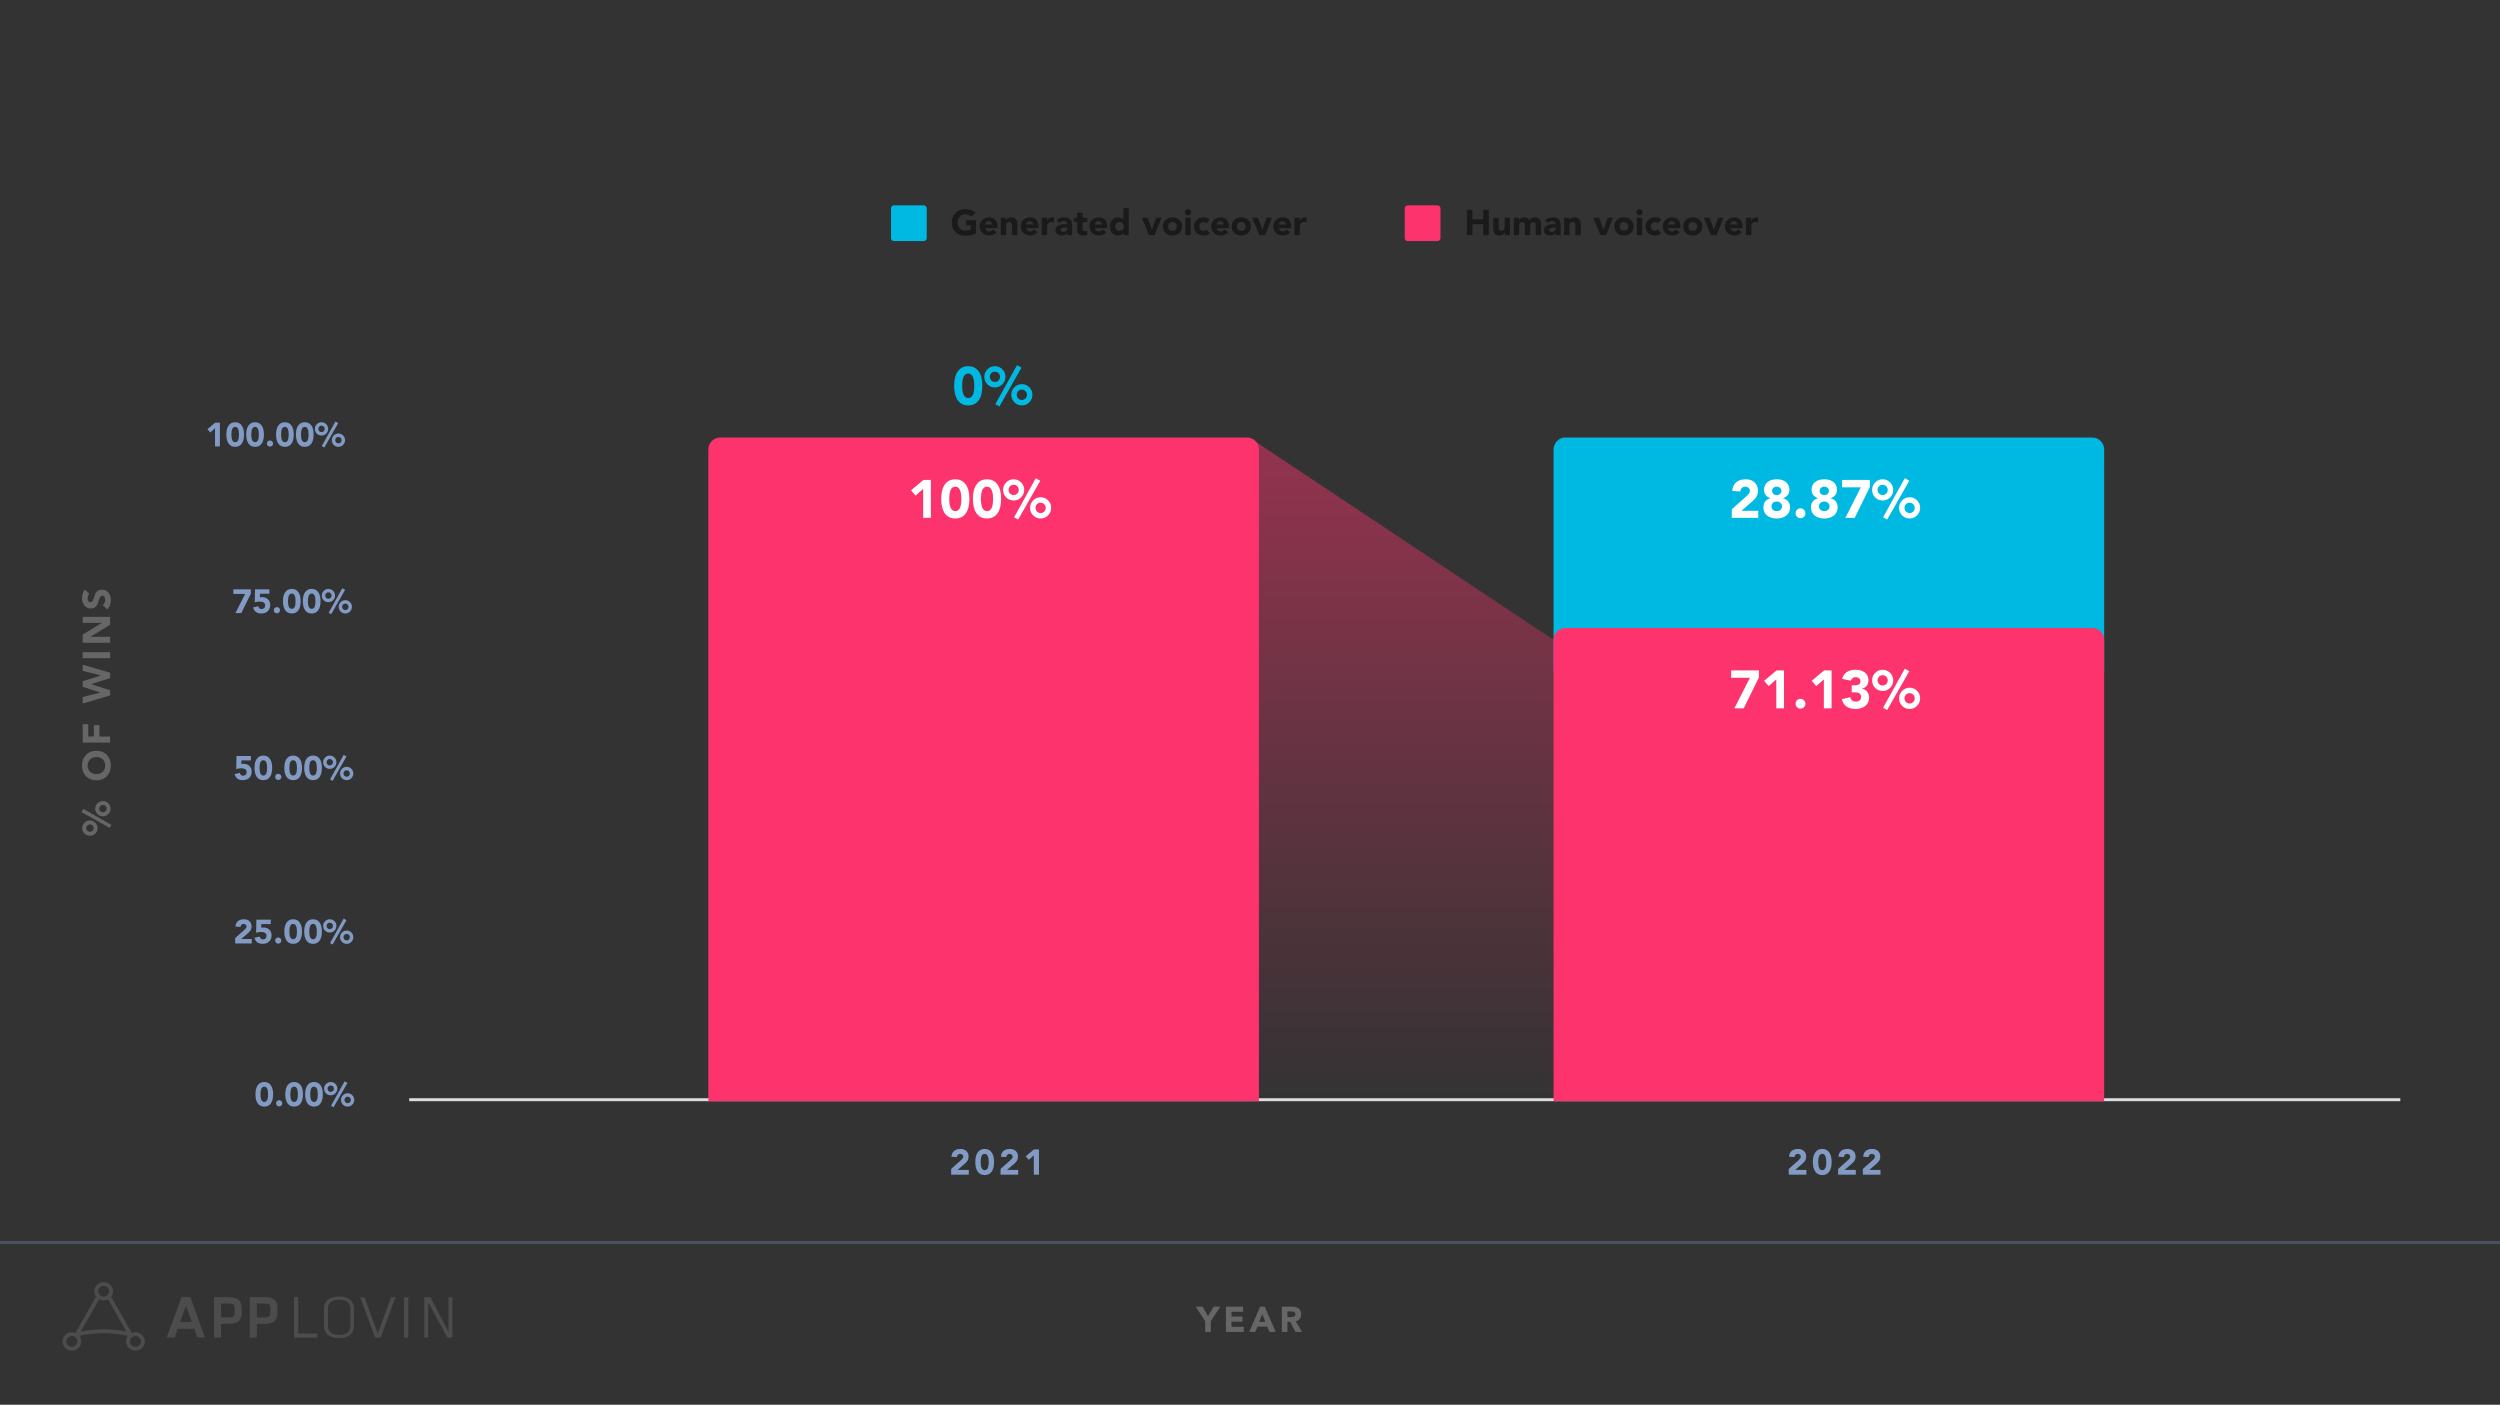 <svg width="840" height="472" viewBox="0 0 840 472" fill="none" xmlns="http://www.w3.org/2000/svg">
<rect x="0" y="0" width="840" height="472" fill="#333333" stroke="none"/>
<g clip-path="url(#clip0_3651_5935)">
<path d="M137.5 369.5H806.5" stroke="#DDDDDD" stroke-miterlimit="10"/>
<path d="M707 225.5H522V151C522 148.791 523.791 147 526 147L703 147C705.209 147 707 148.791 707 151V225.5Z" fill="#00B9E3"/>
<path d="M419 147H242C239.791 147 238 148.791 238 151V370H423V151C423 148.791 421.209 147 419 147Z" fill="#FC336D"/>
<path d="M703 211H526C523.791 211 522 212.791 522 215V370H707V215C707 212.791 705.209 211 703 211Z" fill="#FC336D"/>
<path d="M523.5 216L422 148.5L419 370H524.5L523.5 216Z" fill="url(#paint0_linear_3651_5935)"/>
<path d="M590.99 225.256V227.632L585.896 238H582.746L587.966 227.74H581.666V225.256H590.99ZM599.428 225.256V238H596.836V228.28L594.28 230.53L592.75 228.766L596.908 225.256H599.428ZM604.969 234.796C605.437 234.796 605.827 234.964 606.139 235.3C606.463 235.624 606.625 236.008 606.625 236.452C606.625 236.92 606.463 237.316 606.139 237.64C605.827 237.952 605.437 238.108 604.969 238.108C604.525 238.108 604.135 237.952 603.799 237.64C603.475 237.316 603.313 236.92 603.313 236.452C603.313 235.984 603.469 235.594 603.781 235.282C604.105 234.958 604.501 234.796 604.969 234.796ZM615.407 225.256V238H612.815V228.28L610.259 230.53L608.729 228.766L612.887 225.256H615.407ZM623.503 225.04C624.799 225.04 625.837 225.358 626.617 225.994C627.409 226.618 627.805 227.482 627.805 228.586C627.805 229.318 627.613 229.93 627.229 230.422C626.845 230.914 626.311 231.232 625.627 231.376V231.43C626.359 231.526 626.941 231.856 627.373 232.42C627.805 232.972 628.021 233.632 628.021 234.4C628.021 235.564 627.601 236.494 626.761 237.19C625.933 237.874 624.823 238.216 623.431 238.216C622.195 238.216 621.181 237.934 620.389 237.37C619.609 236.794 619.099 235.978 618.859 234.922L621.703 234.256C621.907 235.24 622.537 235.732 623.593 235.732C624.145 235.732 624.571 235.588 624.871 235.3C625.171 235.012 625.321 234.61 625.321 234.094C625.321 233.602 625.153 233.236 624.817 232.996C624.481 232.744 623.833 232.618 622.873 232.618H622.171V230.278H622.999C623.707 230.278 624.235 230.17 624.583 229.954C624.931 229.726 625.105 229.36 625.105 228.856C625.105 228.448 624.949 228.124 624.637 227.884C624.325 227.644 623.953 227.524 623.521 227.524C623.137 227.524 622.801 227.626 622.513 227.83C622.225 228.034 622.033 228.328 621.937 228.712L618.967 228.1C619.507 226.06 621.019 225.04 623.503 225.04ZM640.006 224.68L641.518 225.526L634.084 238.576L632.716 237.802L640.006 224.68ZM636.118 228.604C636.118 229.576 635.77 230.416 635.074 231.124C634.39 231.82 633.556 232.168 632.572 232.168C631.576 232.168 630.736 231.826 630.052 231.142C629.368 230.446 629.026 229.6 629.026 228.604C629.026 227.632 629.368 226.798 630.052 226.102C630.748 225.394 631.588 225.04 632.572 225.04C633.532 225.04 634.36 225.382 635.056 226.066C635.764 226.75 636.118 227.596 636.118 228.604ZM632.572 230.332C633.028 230.332 633.424 230.17 633.76 229.846C634.108 229.522 634.282 229.108 634.282 228.604C634.282 228.1 634.108 227.686 633.76 227.362C633.424 227.038 633.028 226.876 632.572 226.876C632.068 226.876 631.654 227.05 631.33 227.398C631.018 227.746 630.862 228.148 630.862 228.604C630.862 229.048 631.018 229.45 631.33 229.81C631.654 230.158 632.068 230.332 632.572 230.332ZM645.172 234.634C645.172 235.618 644.824 236.464 644.128 237.172C643.444 237.868 642.61 238.216 641.626 238.216C640.63 238.216 639.79 237.868 639.106 237.172C638.422 236.464 638.08 235.618 638.08 234.634C638.08 233.662 638.422 232.828 639.106 232.132C639.802 231.424 640.642 231.07 641.626 231.07C642.622 231.07 643.462 231.424 644.146 232.132C644.83 232.828 645.172 233.662 645.172 234.634ZM641.626 236.38C642.106 236.38 642.508 236.218 642.832 235.894C643.168 235.558 643.336 235.138 643.336 234.634C643.336 234.13 643.162 233.716 642.814 233.392C642.478 233.068 642.082 232.906 641.626 232.906C641.122 232.906 640.708 233.08 640.384 233.428C640.072 233.776 639.916 234.178 639.916 234.634C639.916 235.114 640.078 235.528 640.402 235.876C640.738 236.212 641.146 236.38 641.626 236.38Z" fill="white"/>
<path d="M27.38 272.88L27.991 271.788L37.416 277.157L36.857 278.145L27.38 272.88ZM30.214 275.688C30.916 275.688 31.523 275.94 32.034 276.442C32.537 276.936 32.788 277.539 32.788 278.249C32.788 278.969 32.541 279.575 32.047 280.069C31.544 280.563 30.933 280.81 30.214 280.81C29.512 280.81 28.91 280.563 28.407 280.069C27.896 279.567 27.64 278.96 27.64 278.249C27.64 277.556 27.887 276.958 28.381 276.455C28.875 275.944 29.486 275.688 30.214 275.688ZM31.462 278.249C31.462 277.92 31.345 277.634 31.111 277.391C30.877 277.14 30.578 277.014 30.214 277.014C29.85 277.014 29.551 277.14 29.317 277.391C29.083 277.634 28.966 277.92 28.966 278.249C28.966 278.613 29.092 278.912 29.343 279.146C29.594 279.372 29.885 279.484 30.214 279.484C30.535 279.484 30.825 279.372 31.085 279.146C31.336 278.912 31.462 278.613 31.462 278.249ZM34.569 269.149C35.28 269.149 35.891 269.401 36.402 269.903C36.905 270.397 37.156 271 37.156 271.71C37.156 272.43 36.905 273.036 36.402 273.53C35.891 274.024 35.28 274.271 34.569 274.271C33.867 274.271 33.265 274.024 32.762 273.53C32.251 273.028 31.995 272.421 31.995 271.71C31.995 270.991 32.251 270.384 32.762 269.89C33.265 269.396 33.867 269.149 34.569 269.149ZM35.83 271.71C35.83 271.364 35.713 271.073 35.479 270.839C35.236 270.597 34.933 270.475 34.569 270.475C34.205 270.475 33.906 270.601 33.672 270.852C33.438 271.095 33.321 271.381 33.321 271.71C33.321 272.074 33.447 272.373 33.698 272.607C33.949 272.833 34.24 272.945 34.569 272.945C34.916 272.945 35.215 272.828 35.466 272.594C35.709 272.352 35.83 272.057 35.83 271.71ZM27.562 257.227C27.562 255.754 28.004 254.558 28.888 253.639C29.772 252.72 30.942 252.261 32.398 252.261C33.845 252.261 35.015 252.725 35.908 253.652C36.792 254.579 37.234 255.771 37.234 257.227C37.234 258.7 36.788 259.896 35.895 260.815C35.002 261.734 33.837 262.193 32.398 262.193C30.959 262.193 29.794 261.738 28.901 260.828C28.008 259.909 27.562 258.709 27.562 257.227ZM32.398 260.087C33.291 260.087 34.01 259.823 34.556 259.294C35.093 258.757 35.362 258.068 35.362 257.227C35.362 256.369 35.085 255.68 34.53 255.16C33.975 254.631 33.265 254.367 32.398 254.367C31.514 254.367 30.799 254.636 30.253 255.173C29.707 255.702 29.434 256.391 29.434 257.24C29.434 258.089 29.711 258.778 30.266 259.307C30.821 259.827 31.531 260.087 32.398 260.087ZM27.796 243.329H29.668V247.476H31.54V243.641H33.412V247.476H37V249.504H27.796V243.329ZM27.796 234.182L33.698 232.713V232.687L27.796 230.763V228.878L33.854 226.967V226.941L27.796 225.394V223.34L37 226.031V227.838L30.63 229.866V229.892L37 231.92V233.662L27.796 236.392V234.182ZM27.796 219.128H37V221.156H27.796V219.128ZM27.796 213.227L34.192 209.314V209.288H27.796V207.26H37V209.912L30.448 213.929V213.955H37V215.983H27.796V213.227ZM27.562 200.962C27.562 199.818 27.883 198.878 28.524 198.141L30.045 199.532C29.837 199.697 29.685 199.922 29.59 200.208C29.486 200.486 29.434 200.75 29.434 201.001C29.434 201.383 29.521 201.708 29.694 201.976C29.867 202.236 30.097 202.366 30.383 202.366C30.634 202.366 30.847 202.267 31.02 202.067C31.185 201.859 31.328 201.539 31.449 201.105C31.744 200.109 31.999 199.45 32.216 199.129C32.433 198.8 32.706 198.553 33.035 198.388C33.356 198.215 33.746 198.128 34.205 198.128C35.132 198.128 35.869 198.453 36.415 199.103C36.961 199.745 37.234 200.603 37.234 201.677C37.234 202.917 36.848 203.948 36.077 204.771L34.491 203.328C35.072 202.878 35.362 202.288 35.362 201.56C35.362 201.17 35.275 200.841 35.102 200.572C34.929 200.295 34.695 200.156 34.4 200.156C33.915 200.156 33.542 200.572 33.282 201.404C32.961 202.462 32.693 203.151 32.476 203.471C32.251 203.792 31.986 204.039 31.683 204.212C31.38 204.386 31.003 204.472 30.552 204.472C29.668 204.472 28.949 204.147 28.394 203.497C27.839 202.839 27.562 201.994 27.562 200.962Z" fill="#666666"/>
<path d="M88.801 363.554C89.749 363.554 90.479 363.911 90.991 364.626C91.51 365.341 91.77 366.361 91.77 367.686C91.77 369.003 91.514 370.023 91.002 370.746C90.491 371.461 89.757 371.818 88.801 371.818C87.845 371.818 87.111 371.457 86.599 370.734C86.088 370.012 85.832 368.996 85.832 367.686C85.832 366.354 86.091 365.334 86.611 364.626C87.13 363.911 87.86 363.554 88.801 363.554ZM87.525 367.686C87.525 369.402 87.95 370.26 88.801 370.26C89.222 370.26 89.538 370.057 89.749 369.65C89.968 369.244 90.077 368.589 90.077 367.686C90.077 365.97 89.648 365.112 88.79 365.112C87.947 365.112 87.525 365.97 87.525 367.686ZM93.811 369.673C94.105 369.673 94.349 369.778 94.545 369.989C94.748 370.192 94.85 370.433 94.85 370.712C94.85 371.005 94.748 371.254 94.545 371.457C94.349 371.653 94.105 371.75 93.811 371.75C93.533 371.75 93.288 371.653 93.077 371.457C92.874 371.254 92.773 371.005 92.773 370.712C92.773 370.418 92.871 370.174 93.066 369.978C93.269 369.775 93.518 369.673 93.811 369.673ZM98.823 363.554C99.771 363.554 100.501 363.911 101.013 364.626C101.533 365.341 101.792 366.361 101.792 367.686C101.792 369.003 101.536 370.023 101.024 370.746C100.513 371.461 99.779 371.818 98.823 371.818C97.867 371.818 97.133 371.457 96.621 370.734C96.109 370.012 95.854 368.996 95.854 367.686C95.854 366.354 96.113 365.334 96.633 364.626C97.152 363.911 97.882 363.554 98.823 363.554ZM97.547 367.686C97.547 369.402 97.972 370.26 98.823 370.26C99.244 370.26 99.561 370.057 99.771 369.65C99.99 369.244 100.099 368.589 100.099 367.686C100.099 365.97 99.67 365.112 98.812 365.112C97.969 365.112 97.547 365.97 97.547 367.686ZM105.504 363.554C106.453 363.554 107.183 363.911 107.695 364.626C108.214 365.341 108.474 366.361 108.474 367.686C108.474 369.003 108.218 370.023 107.706 370.746C107.194 371.461 106.46 371.818 105.504 371.818C104.548 371.818 103.815 371.457 103.303 370.734C102.791 370.012 102.535 368.996 102.535 367.686C102.535 366.354 102.795 365.334 103.314 364.626C103.833 363.911 104.563 363.554 105.504 363.554ZM104.229 367.686C104.229 369.402 104.654 370.26 105.504 370.26C105.926 370.26 106.242 370.057 106.453 369.65C106.671 369.244 106.78 368.589 106.78 367.686C106.78 365.97 106.351 365.112 105.493 365.112C104.65 365.112 104.229 365.97 104.229 367.686ZM115.787 363.328L116.736 363.859L112.073 372.044L111.215 371.558L115.787 363.328ZM113.349 365.789C113.349 366.399 113.13 366.926 112.694 367.37C112.265 367.806 111.742 368.025 111.124 368.025C110.5 368.025 109.973 367.81 109.544 367.381C109.115 366.945 108.9 366.414 108.9 365.789C108.9 365.18 109.115 364.656 109.544 364.22C109.98 363.776 110.507 363.554 111.124 363.554C111.727 363.554 112.246 363.768 112.682 364.197C113.127 364.626 113.349 365.157 113.349 365.789ZM111.124 366.873C111.41 366.873 111.659 366.771 111.87 366.568C112.088 366.365 112.197 366.105 112.197 365.789C112.197 365.473 112.088 365.213 111.87 365.01C111.659 364.807 111.41 364.705 111.124 364.705C110.808 364.705 110.549 364.815 110.345 365.033C110.15 365.251 110.052 365.503 110.052 365.789C110.052 366.068 110.15 366.32 110.345 366.546C110.549 366.764 110.808 366.873 111.124 366.873ZM119.027 369.571C119.027 370.189 118.809 370.719 118.373 371.163C117.944 371.6 117.42 371.818 116.803 371.818C116.179 371.818 115.652 371.6 115.223 371.163C114.794 370.719 114.579 370.189 114.579 369.571C114.579 368.962 114.794 368.439 115.223 368.002C115.659 367.558 116.186 367.336 116.803 367.336C117.428 367.336 117.955 367.558 118.384 368.002C118.813 368.439 119.027 368.962 119.027 369.571ZM116.803 370.667C117.104 370.667 117.356 370.565 117.56 370.362C117.77 370.151 117.876 369.888 117.876 369.571C117.876 369.255 117.767 368.996 117.548 368.792C117.338 368.589 117.089 368.488 116.803 368.488C116.487 368.488 116.227 368.597 116.024 368.815C115.829 369.033 115.731 369.285 115.731 369.571C115.731 369.872 115.832 370.132 116.036 370.35C116.246 370.561 116.502 370.667 116.803 370.667Z" fill="#829BC4"/>
<path d="M81.936 308.871C82.719 308.871 83.344 309.089 83.81 309.526C84.285 309.955 84.522 310.538 84.522 311.276C84.522 311.743 84.439 312.134 84.273 312.45C84.115 312.759 83.792 313.131 83.302 313.568L81.044 315.51H84.59V317H79.012V315.205L82.117 312.416C82.395 312.16 82.584 311.953 82.681 311.795C82.779 311.637 82.828 311.472 82.828 311.299C82.828 311.035 82.73 310.824 82.535 310.666C82.339 310.508 82.109 310.429 81.846 310.429C81.56 310.429 81.323 310.52 81.135 310.7C80.947 310.881 80.837 311.129 80.807 311.445L79.114 311.321C79.166 310.523 79.441 309.917 79.938 309.503C80.442 309.082 81.108 308.871 81.936 308.871ZM90.977 309.007V310.497H87.805L87.771 311.728C87.944 311.667 88.177 311.637 88.471 311.637C89.329 311.637 90.006 311.882 90.503 312.371C91 312.86 91.248 313.496 91.248 314.279C91.248 315.145 90.974 315.837 90.424 316.356C89.875 316.876 89.133 317.135 88.2 317.135C87.5 317.135 86.917 316.966 86.45 316.627C85.991 316.281 85.675 315.769 85.502 315.092L87.274 314.686C87.319 314.972 87.436 315.205 87.624 315.386C87.82 315.559 88.068 315.645 88.369 315.645C88.708 315.645 88.99 315.54 89.216 315.329C89.442 315.111 89.555 314.817 89.555 314.448C89.555 314.019 89.397 313.692 89.081 313.466C88.764 313.24 88.309 313.128 87.715 313.128C87.173 313.128 86.619 313.225 86.055 313.421L86.145 309.007H90.977ZM93.493 314.99C93.786 314.99 94.031 315.096 94.227 315.306C94.43 315.51 94.531 315.751 94.531 316.029C94.531 316.323 94.43 316.571 94.227 316.774C94.031 316.97 93.786 317.068 93.493 317.068C93.214 317.068 92.97 316.97 92.759 316.774C92.556 316.571 92.454 316.323 92.454 316.029C92.454 315.736 92.552 315.491 92.748 315.295C92.951 315.092 93.199 314.99 93.493 314.99ZM98.504 308.871C99.453 308.871 100.183 309.229 100.695 309.944C101.214 310.659 101.474 311.679 101.474 313.003C101.474 314.321 101.218 315.34 100.706 316.063C100.194 316.778 99.46 317.135 98.504 317.135C97.548 317.135 96.815 316.774 96.303 316.052C95.791 315.329 95.535 314.313 95.535 313.003C95.535 311.671 95.795 310.651 96.314 309.944C96.833 309.229 97.564 308.871 98.504 308.871ZM97.228 313.003C97.228 314.719 97.654 315.577 98.504 315.577C98.926 315.577 99.242 315.374 99.453 314.968C99.671 314.561 99.78 313.907 99.78 313.003C99.78 311.287 99.351 310.429 98.493 310.429C97.65 310.429 97.228 311.287 97.228 313.003ZM105.186 308.871C106.134 308.871 106.864 309.229 107.376 309.944C107.895 310.659 108.155 311.679 108.155 313.003C108.155 314.321 107.899 315.34 107.387 316.063C106.875 316.778 106.142 317.135 105.186 317.135C104.23 317.135 103.496 316.774 102.984 316.052C102.472 315.329 102.216 314.313 102.216 313.003C102.216 311.671 102.476 310.651 102.995 309.944C103.515 309.229 104.245 308.871 105.186 308.871ZM103.91 313.003C103.91 314.719 104.335 315.577 105.186 315.577C105.607 315.577 105.923 315.374 106.134 314.968C106.352 314.561 106.461 313.907 106.461 313.003C106.461 311.287 106.032 310.429 105.174 310.429C104.331 310.429 103.91 311.287 103.91 313.003ZM115.469 308.645L116.417 309.176L111.754 317.361L110.896 316.876L115.469 308.645ZM113.03 311.107C113.03 311.716 112.812 312.243 112.375 312.687C111.946 313.124 111.423 313.342 110.806 313.342C110.181 313.342 109.654 313.128 109.225 312.699C108.796 312.262 108.582 311.731 108.582 311.107C108.582 310.497 108.796 309.974 109.225 309.537C109.662 309.093 110.189 308.871 110.806 308.871C111.408 308.871 111.927 309.086 112.364 309.515C112.808 309.944 113.03 310.474 113.03 311.107ZM110.806 312.19C111.092 312.19 111.34 312.089 111.551 311.886C111.769 311.682 111.878 311.423 111.878 311.107C111.878 310.79 111.769 310.531 111.551 310.328C111.34 310.124 111.092 310.023 110.806 310.023C110.49 310.023 110.23 310.132 110.027 310.35C109.831 310.568 109.733 310.821 109.733 311.107C109.733 311.385 109.831 311.637 110.027 311.863C110.23 312.081 110.49 312.19 110.806 312.19ZM118.709 314.889C118.709 315.506 118.491 316.037 118.054 316.481C117.625 316.917 117.102 317.135 116.485 317.135C115.86 317.135 115.333 316.917 114.904 316.481C114.475 316.037 114.261 315.506 114.261 314.889C114.261 314.279 114.475 313.756 114.904 313.319C115.341 312.875 115.867 312.653 116.485 312.653C117.109 312.653 117.636 312.875 118.065 313.319C118.494 313.756 118.709 314.279 118.709 314.889ZM116.485 315.984C116.786 315.984 117.038 315.882 117.241 315.679C117.452 315.468 117.557 315.205 117.557 314.889C117.557 314.573 117.448 314.313 117.23 314.11C117.019 313.907 116.771 313.805 116.485 313.805C116.169 313.805 115.909 313.914 115.706 314.132C115.51 314.351 115.412 314.603 115.412 314.889C115.412 315.19 115.514 315.45 115.717 315.668C115.928 315.879 116.184 315.984 116.485 315.984Z" fill="#829BC4"/>
<path d="M84.296 254.007V255.497H81.123L81.09 256.728C81.263 256.667 81.496 256.637 81.79 256.637C82.648 256.637 83.325 256.882 83.822 257.371C84.319 257.86 84.567 258.496 84.567 259.279C84.567 260.145 84.292 260.837 83.743 261.356C83.193 261.876 82.452 262.135 81.519 262.135C80.819 262.135 80.235 261.966 79.769 261.627C79.309 261.281 78.993 260.769 78.82 260.092L80.593 259.686C80.638 259.972 80.755 260.205 80.943 260.386C81.138 260.559 81.387 260.645 81.688 260.645C82.027 260.645 82.309 260.54 82.535 260.329C82.76 260.111 82.873 259.817 82.873 259.448C82.873 259.019 82.715 258.692 82.399 258.466C82.083 258.24 81.628 258.128 81.033 258.128C80.491 258.128 79.938 258.225 79.374 258.421L79.464 254.007H84.296ZM88.482 253.871C89.431 253.871 90.161 254.229 90.672 254.944C91.192 255.659 91.451 256.679 91.451 258.003C91.451 259.321 91.196 260.34 90.684 261.063C90.172 261.778 89.438 262.135 88.482 262.135C87.526 262.135 86.793 261.774 86.281 261.052C85.769 260.329 85.513 259.313 85.513 258.003C85.513 256.671 85.773 255.651 86.292 254.944C86.811 254.229 87.541 253.871 88.482 253.871ZM87.206 258.003C87.206 259.719 87.632 260.577 88.482 260.577C88.904 260.577 89.22 260.374 89.431 259.968C89.649 259.561 89.758 258.907 89.758 258.003C89.758 256.287 89.329 255.429 88.471 255.429C87.628 255.429 87.206 256.287 87.206 258.003ZM93.493 259.99C93.786 259.99 94.031 260.096 94.227 260.306C94.43 260.51 94.531 260.751 94.531 261.029C94.531 261.323 94.43 261.571 94.227 261.774C94.031 261.97 93.786 262.068 93.493 262.068C93.214 262.068 92.97 261.97 92.759 261.774C92.556 261.571 92.454 261.323 92.454 261.029C92.454 260.736 92.552 260.491 92.748 260.295C92.951 260.092 93.199 259.99 93.493 259.99ZM98.504 253.871C99.453 253.871 100.183 254.229 100.695 254.944C101.214 255.659 101.474 256.679 101.474 258.003C101.474 259.321 101.218 260.34 100.706 261.063C100.194 261.778 99.46 262.135 98.504 262.135C97.548 262.135 96.815 261.774 96.303 261.052C95.791 260.329 95.535 259.313 95.535 258.003C95.535 256.671 95.795 255.651 96.314 254.944C96.833 254.229 97.564 253.871 98.504 253.871ZM97.228 258.003C97.228 259.719 97.654 260.577 98.504 260.577C98.926 260.577 99.242 260.374 99.453 259.968C99.671 259.561 99.78 258.907 99.78 258.003C99.78 256.287 99.351 255.429 98.493 255.429C97.65 255.429 97.228 256.287 97.228 258.003ZM105.186 253.871C106.134 253.871 106.864 254.229 107.376 254.944C107.895 255.659 108.155 256.679 108.155 258.003C108.155 259.321 107.899 260.34 107.387 261.063C106.875 261.778 106.142 262.135 105.186 262.135C104.23 262.135 103.496 261.774 102.984 261.052C102.472 260.329 102.216 259.313 102.216 258.003C102.216 256.671 102.476 255.651 102.995 254.944C103.515 254.229 104.245 253.871 105.186 253.871ZM103.91 258.003C103.91 259.719 104.335 260.577 105.186 260.577C105.607 260.577 105.923 260.374 106.134 259.968C106.352 259.561 106.461 258.907 106.461 258.003C106.461 256.287 106.032 255.429 105.174 255.429C104.331 255.429 103.91 256.287 103.91 258.003ZM115.469 253.645L116.417 254.176L111.754 262.361L110.896 261.876L115.469 253.645ZM113.03 256.107C113.03 256.716 112.812 257.243 112.375 257.687C111.946 258.124 111.423 258.342 110.806 258.342C110.181 258.342 109.654 258.128 109.225 257.699C108.796 257.262 108.582 256.731 108.582 256.107C108.582 255.497 108.796 254.974 109.225 254.537C109.662 254.093 110.189 253.871 110.806 253.871C111.408 253.871 111.927 254.086 112.364 254.515C112.808 254.944 113.03 255.474 113.03 256.107ZM110.806 257.19C111.092 257.19 111.34 257.089 111.551 256.886C111.769 256.682 111.878 256.423 111.878 256.107C111.878 255.79 111.769 255.531 111.551 255.328C111.34 255.124 111.092 255.023 110.806 255.023C110.49 255.023 110.23 255.132 110.027 255.35C109.831 255.568 109.733 255.821 109.733 256.107C109.733 256.385 109.831 256.637 110.027 256.863C110.23 257.081 110.49 257.19 110.806 257.19ZM118.709 259.889C118.709 260.506 118.491 261.037 118.054 261.481C117.625 261.917 117.102 262.135 116.485 262.135C115.86 262.135 115.333 261.917 114.904 261.481C114.475 261.037 114.261 260.506 114.261 259.889C114.261 259.279 114.475 258.756 114.904 258.319C115.341 257.875 115.867 257.653 116.485 257.653C117.109 257.653 117.636 257.875 118.065 258.319C118.494 258.756 118.709 259.279 118.709 259.889ZM116.485 260.984C116.786 260.984 117.038 260.882 117.241 260.679C117.452 260.468 117.557 260.205 117.557 259.889C117.557 259.573 117.448 259.313 117.23 259.11C117.019 258.907 116.771 258.805 116.485 258.805C116.169 258.805 115.909 258.914 115.706 259.132C115.51 259.351 115.412 259.603 115.412 259.889C115.412 260.19 115.514 260.45 115.717 260.668C115.928 260.879 116.184 260.984 116.485 260.984Z" fill="#829BC4"/>
<path d="M84.266 198.007V199.497L81.071 206H79.095L82.369 199.565H78.418V198.007H84.266ZM90.518 198.007V199.497H87.346L87.312 200.728C87.485 200.667 87.718 200.637 88.012 200.637C88.87 200.637 89.547 200.882 90.044 201.371C90.541 201.86 90.789 202.496 90.789 203.279C90.789 204.145 90.515 204.837 89.965 205.356C89.416 205.876 88.674 206.135 87.741 206.135C87.041 206.135 86.458 205.966 85.991 205.627C85.532 205.281 85.216 204.769 85.043 204.092L86.815 203.686C86.86 203.972 86.977 204.205 87.165 204.386C87.361 204.559 87.609 204.645 87.91 204.645C88.249 204.645 88.531 204.54 88.757 204.329C88.983 204.111 89.096 203.817 89.096 203.448C89.096 203.019 88.938 202.692 88.622 202.466C88.305 202.24 87.85 202.128 87.255 202.128C86.714 202.128 86.16 202.225 85.596 202.421L85.686 198.007H90.518ZM93.034 203.99C93.327 203.99 93.572 204.096 93.767 204.306C93.971 204.51 94.072 204.751 94.072 205.029C94.072 205.323 93.971 205.571 93.767 205.774C93.572 205.97 93.327 206.068 93.034 206.068C92.755 206.068 92.511 205.97 92.3 205.774C92.097 205.571 91.995 205.323 91.995 205.029C91.995 204.736 92.093 204.491 92.289 204.295C92.492 204.092 92.74 203.99 93.034 203.99ZM98.045 197.871C98.994 197.871 99.724 198.229 100.236 198.944C100.755 199.659 101.015 200.679 101.015 202.003C101.015 203.321 100.759 204.34 100.247 205.063C99.735 205.778 99.001 206.135 98.045 206.135C97.089 206.135 96.356 205.774 95.844 205.052C95.332 204.329 95.076 203.313 95.076 202.003C95.076 200.671 95.336 199.651 95.855 198.944C96.374 198.229 97.105 197.871 98.045 197.871ZM96.769 202.003C96.769 203.719 97.195 204.577 98.045 204.577C98.467 204.577 98.783 204.374 98.994 203.968C99.212 203.561 99.321 202.907 99.321 202.003C99.321 200.287 98.892 199.429 98.034 199.429C97.191 199.429 96.769 200.287 96.769 202.003ZM104.727 197.871C105.675 197.871 106.405 198.229 106.917 198.944C107.436 199.659 107.696 200.679 107.696 202.003C107.696 203.321 107.44 204.34 106.928 205.063C106.416 205.778 105.683 206.135 104.727 206.135C103.771 206.135 103.037 205.774 102.525 205.052C102.013 204.329 101.757 203.313 101.757 202.003C101.757 200.671 102.017 199.651 102.536 198.944C103.056 198.229 103.786 197.871 104.727 197.871ZM103.451 202.003C103.451 203.719 103.876 204.577 104.727 204.577C105.148 204.577 105.464 204.374 105.675 203.968C105.893 203.561 106.002 202.907 106.002 202.003C106.002 200.287 105.573 199.429 104.715 199.429C103.872 199.429 103.451 200.287 103.451 202.003ZM115.01 197.645L115.958 198.176L111.295 206.361L110.437 205.876L115.01 197.645ZM112.571 200.107C112.571 200.716 112.353 201.243 111.916 201.687C111.487 202.124 110.964 202.342 110.347 202.342C109.722 202.342 109.195 202.128 108.766 201.699C108.337 201.262 108.123 200.731 108.123 200.107C108.123 199.497 108.337 198.974 108.766 198.537C109.203 198.093 109.73 197.871 110.347 197.871C110.949 197.871 111.468 198.086 111.905 198.515C112.349 198.944 112.571 199.474 112.571 200.107ZM110.347 201.19C110.633 201.19 110.881 201.089 111.092 200.886C111.31 200.682 111.419 200.423 111.419 200.107C111.419 199.79 111.31 199.531 111.092 199.328C110.881 199.124 110.633 199.023 110.347 199.023C110.031 199.023 109.771 199.132 109.568 199.35C109.372 199.568 109.274 199.821 109.274 200.107C109.274 200.385 109.372 200.637 109.568 200.863C109.771 201.081 110.031 201.19 110.347 201.19ZM118.25 203.889C118.25 204.506 118.032 205.037 117.595 205.481C117.166 205.917 116.643 206.135 116.026 206.135C115.401 206.135 114.874 205.917 114.445 205.481C114.016 205.037 113.802 204.506 113.802 203.889C113.802 203.279 114.016 202.756 114.445 202.319C114.882 201.875 115.409 201.653 116.026 201.653C116.65 201.653 117.177 201.875 117.606 202.319C118.035 202.756 118.25 203.279 118.25 203.889ZM116.026 204.984C116.327 204.984 116.579 204.882 116.782 204.679C116.993 204.468 117.098 204.205 117.098 203.889C117.098 203.573 116.989 203.313 116.771 203.11C116.56 202.907 116.312 202.805 116.026 202.805C115.71 202.805 115.45 202.914 115.247 203.132C115.051 203.351 114.953 203.603 114.953 203.889C114.953 204.19 115.055 204.45 115.258 204.668C115.469 204.879 115.725 204.984 116.026 204.984Z" fill="#829BC4"/>
<path d="M73.877 142.007V150H72.251V143.903L70.648 145.315L69.689 144.208L72.297 142.007H73.877ZM79.023 141.871C79.972 141.871 80.702 142.229 81.213 142.944C81.733 143.659 81.993 144.679 81.993 146.003C81.993 147.321 81.737 148.34 81.225 149.063C80.713 149.778 79.979 150.135 79.023 150.135C78.067 150.135 77.334 149.774 76.822 149.052C76.31 148.329 76.054 147.313 76.054 146.003C76.054 144.671 76.314 143.651 76.833 142.944C77.352 142.229 78.082 141.871 79.023 141.871ZM77.748 146.003C77.748 147.719 78.173 148.577 79.023 148.577C79.445 148.577 79.761 148.374 79.972 147.968C80.19 147.561 80.299 146.907 80.299 146.003C80.299 144.287 79.87 143.429 79.012 143.429C78.169 143.429 77.748 144.287 77.748 146.003ZM85.705 141.871C86.653 141.871 87.383 142.229 87.895 142.944C88.414 143.659 88.674 144.679 88.674 146.003C88.674 147.321 88.418 148.34 87.906 149.063C87.394 149.778 86.66 150.135 85.705 150.135C84.749 150.135 84.015 149.774 83.503 149.052C82.991 148.329 82.735 147.313 82.735 146.003C82.735 144.671 82.995 143.651 83.514 142.944C84.034 142.229 84.764 141.871 85.705 141.871ZM84.429 146.003C84.429 147.719 84.854 148.577 85.705 148.577C86.126 148.577 86.442 148.374 86.653 147.968C86.871 147.561 86.98 146.907 86.98 146.003C86.98 144.287 86.551 143.429 85.693 143.429C84.85 143.429 84.429 144.287 84.429 146.003ZM90.715 147.99C91.009 147.99 91.253 148.096 91.449 148.306C91.652 148.51 91.754 148.751 91.754 149.029C91.754 149.323 91.652 149.571 91.449 149.774C91.253 149.97 91.009 150.068 90.715 150.068C90.437 150.068 90.192 149.97 89.981 149.774C89.778 149.571 89.676 149.323 89.676 149.029C89.676 148.736 89.774 148.491 89.97 148.295C90.173 148.092 90.421 147.99 90.715 147.99ZM95.727 141.871C96.675 141.871 97.405 142.229 97.917 142.944C98.436 143.659 98.696 144.679 98.696 146.003C98.696 147.321 98.44 148.34 97.928 149.063C97.416 149.778 96.683 150.135 95.727 150.135C94.771 150.135 94.037 149.774 93.525 149.052C93.013 148.329 92.757 147.313 92.757 146.003C92.757 144.671 93.017 143.651 93.536 142.944C94.056 142.229 94.786 141.871 95.727 141.871ZM94.451 146.003C94.451 147.719 94.876 148.577 95.727 148.577C96.148 148.577 96.464 148.374 96.675 147.968C96.893 147.561 97.002 146.907 97.002 146.003C97.002 144.287 96.573 143.429 95.715 143.429C94.872 143.429 94.451 144.287 94.451 146.003ZM102.408 141.871C103.356 141.871 104.087 142.229 104.598 142.944C105.118 143.659 105.377 144.679 105.377 146.003C105.377 147.321 105.121 148.34 104.61 149.063C104.098 149.778 103.364 150.135 102.408 150.135C101.452 150.135 100.718 149.774 100.207 149.052C99.695 148.329 99.439 147.313 99.439 146.003C99.439 144.671 99.698 143.651 100.218 142.944C100.737 142.229 101.467 141.871 102.408 141.871ZM101.132 146.003C101.132 147.719 101.558 148.577 102.408 148.577C102.83 148.577 103.146 148.374 103.356 147.968C103.575 147.561 103.684 146.907 103.684 146.003C103.684 144.287 103.255 143.429 102.397 143.429C101.554 143.429 101.132 144.287 101.132 146.003ZM112.691 141.645L113.639 142.176L108.977 150.361L108.119 149.876L112.691 141.645ZM110.252 144.107C110.252 144.716 110.034 145.243 109.598 145.687C109.168 146.124 108.645 146.342 108.028 146.342C107.403 146.342 106.877 146.128 106.448 145.699C106.019 145.262 105.804 144.731 105.804 144.107C105.804 143.497 106.019 142.974 106.448 142.537C106.884 142.093 107.411 141.871 108.028 141.871C108.63 141.871 109.15 142.086 109.586 142.515C110.03 142.944 110.252 143.474 110.252 144.107ZM108.028 145.19C108.314 145.19 108.563 145.089 108.773 144.886C108.992 144.682 109.101 144.423 109.101 144.107C109.101 143.79 108.992 143.531 108.773 143.328C108.563 143.124 108.314 143.023 108.028 143.023C107.712 143.023 107.452 143.132 107.249 143.35C107.054 143.568 106.956 143.821 106.956 144.107C106.956 144.385 107.054 144.637 107.249 144.863C107.452 145.081 107.712 145.19 108.028 145.19ZM115.931 147.889C115.931 148.506 115.713 149.037 115.276 149.481C114.847 149.917 114.324 150.135 113.707 150.135C113.082 150.135 112.555 149.917 112.126 149.481C111.697 149.037 111.483 148.506 111.483 147.889C111.483 147.279 111.697 146.756 112.126 146.319C112.563 145.875 113.09 145.653 113.707 145.653C114.332 145.653 114.859 145.875 115.288 146.319C115.717 146.756 115.931 147.279 115.931 147.889ZM113.707 148.984C114.008 148.984 114.26 148.882 114.464 148.679C114.674 148.468 114.78 148.205 114.78 147.889C114.78 147.573 114.67 147.313 114.452 147.11C114.241 146.907 113.993 146.805 113.707 146.805C113.391 146.805 113.131 146.914 112.928 147.132C112.732 147.351 112.635 147.603 112.635 147.889C112.635 148.19 112.736 148.45 112.939 148.668C113.15 148.879 113.406 148.984 113.707 148.984Z" fill="#829BC4"/>
<path d="M322.696 386.043C323.528 386.043 324.192 386.275 324.688 386.739C325.192 387.195 325.444 387.815 325.444 388.599C325.444 389.095 325.356 389.511 325.18 389.847C325.012 390.175 324.668 390.571 324.148 391.035L321.748 393.099H325.516V394.683H319.588V392.775L322.888 389.811C323.184 389.539 323.384 389.319 323.488 389.151C323.592 388.983 323.644 388.807 323.644 388.623C323.644 388.343 323.54 388.119 323.332 387.951C323.124 387.783 322.88 387.699 322.6 387.699C322.296 387.699 322.044 387.795 321.844 387.987C321.644 388.179 321.528 388.443 321.496 388.779L319.696 388.647C319.752 387.799 320.044 387.155 320.572 386.715C321.108 386.267 321.816 386.043 322.696 386.043ZM330.854 386.043C331.862 386.043 332.638 386.423 333.182 387.183C333.734 387.943 334.01 389.027 334.01 390.435C334.01 391.835 333.738 392.919 333.194 393.687C332.65 394.447 331.87 394.827 330.854 394.827C329.838 394.827 329.058 394.443 328.514 393.675C327.97 392.907 327.698 391.827 327.698 390.435C327.698 389.019 327.974 387.935 328.526 387.183C329.078 386.423 329.854 386.043 330.854 386.043ZM329.498 390.435C329.498 392.259 329.95 393.171 330.854 393.171C331.302 393.171 331.638 392.955 331.862 392.523C332.094 392.091 332.21 391.395 332.21 390.435C332.21 388.611 331.754 387.699 330.842 387.699C329.946 387.699 329.498 388.611 329.498 390.435ZM339.299 386.043C340.131 386.043 340.795 386.275 341.291 386.739C341.795 387.195 342.047 387.815 342.047 388.599C342.047 389.095 341.959 389.511 341.783 389.847C341.615 390.175 341.271 390.571 340.751 391.035L338.351 393.099H342.119V394.683H336.191V392.775L339.491 389.811C339.787 389.539 339.987 389.319 340.091 389.151C340.195 388.983 340.247 388.807 340.247 388.623C340.247 388.343 340.143 388.119 339.935 387.951C339.727 387.783 339.483 387.699 339.203 387.699C338.899 387.699 338.647 387.795 338.447 387.987C338.247 388.179 338.131 388.443 338.099 388.779L336.299 388.647C336.355 387.799 336.647 387.155 337.175 386.715C337.711 386.267 338.419 386.043 339.299 386.043ZM349.089 386.187V394.683H347.361V388.203L345.657 389.703L344.637 388.527L347.409 386.187H349.089Z" fill="#829BC4"/>
<path d="M604.123 386.043C604.955 386.043 605.619 386.275 606.115 386.739C606.619 387.195 606.871 387.815 606.871 388.599C606.871 389.095 606.783 389.511 606.607 389.847C606.439 390.175 606.095 390.571 605.575 391.035L603.175 393.099H606.943V394.683H601.015V392.775L604.315 389.811C604.611 389.539 604.811 389.319 604.915 389.151C605.019 388.983 605.071 388.807 605.071 388.623C605.071 388.343 604.967 388.119 604.759 387.951C604.551 387.783 604.307 387.699 604.027 387.699C603.723 387.699 603.471 387.795 603.271 387.987C603.071 388.179 602.955 388.443 602.923 388.779L601.123 388.647C601.179 387.799 601.471 387.155 601.999 386.715C602.535 386.267 603.243 386.043 604.123 386.043ZM612.28 386.043C613.288 386.043 614.064 386.423 614.608 387.183C615.16 387.943 615.436 389.027 615.436 390.435C615.436 391.835 615.164 392.919 614.62 393.687C614.076 394.447 613.296 394.827 612.28 394.827C611.264 394.827 610.484 394.443 609.94 393.675C609.396 392.907 609.124 391.827 609.124 390.435C609.124 389.019 609.4 387.935 609.952 387.183C610.504 386.423 611.28 386.043 612.28 386.043ZM610.924 390.435C610.924 392.259 611.376 393.171 612.28 393.171C612.728 393.171 613.064 392.955 613.288 392.523C613.52 392.091 613.636 391.395 613.636 390.435C613.636 388.611 613.18 387.699 612.268 387.699C611.372 387.699 610.924 388.611 610.924 390.435ZM620.726 386.043C621.558 386.043 622.222 386.275 622.718 386.739C623.222 387.195 623.474 387.815 623.474 388.599C623.474 389.095 623.386 389.511 623.21 389.847C623.042 390.175 622.698 390.571 622.178 391.035L619.778 393.099H623.546V394.683H617.618V392.775L620.918 389.811C621.214 389.539 621.414 389.319 621.518 389.151C621.622 388.983 621.674 388.807 621.674 388.623C621.674 388.343 621.57 388.119 621.362 387.951C621.154 387.783 620.91 387.699 620.63 387.699C620.326 387.699 620.074 387.795 619.874 387.987C619.674 388.179 619.558 388.443 619.526 388.779L617.726 388.647C617.782 387.799 618.074 387.155 618.602 386.715C619.138 386.267 619.846 386.043 620.726 386.043ZM629.027 386.043C629.859 386.043 630.523 386.275 631.019 386.739C631.523 387.195 631.775 387.815 631.775 388.599C631.775 389.095 631.687 389.511 631.511 389.847C631.343 390.175 630.999 390.571 630.479 391.035L628.079 393.099H631.847V394.683H625.919V392.775L629.219 389.811C629.515 389.539 629.715 389.319 629.819 389.151C629.923 388.983 629.975 388.807 629.975 388.623C629.975 388.343 629.871 388.119 629.663 387.951C629.455 387.783 629.211 387.699 628.931 387.699C628.627 387.699 628.375 387.795 628.175 387.987C627.975 388.179 627.859 388.443 627.827 388.779L626.027 388.647C626.083 387.799 626.375 387.155 626.903 386.715C627.439 386.267 628.147 386.043 629.027 386.043Z" fill="#829BC4"/>
<path d="M586.544 161.04C587.792 161.04 588.788 161.388 589.532 162.084C590.288 162.768 590.666 163.698 590.666 164.874C590.666 165.618 590.534 166.242 590.27 166.746C590.018 167.238 589.502 167.832 588.722 168.528L585.122 171.624H590.774V174H581.882V171.138L586.832 166.692C587.276 166.284 587.576 165.954 587.732 165.702C587.888 165.45 587.966 165.186 587.966 164.91C587.966 164.49 587.81 164.154 587.498 163.902C587.186 163.65 586.82 163.524 586.4 163.524C585.944 163.524 585.566 163.668 585.266 163.956C584.966 164.244 584.792 164.64 584.744 165.144L582.044 164.946C582.128 163.674 582.566 162.708 583.358 162.048C584.162 161.376 585.224 161.04 586.544 161.04ZM596.98 161.04C598.312 161.04 599.356 161.364 600.112 162.012C600.868 162.66 601.246 163.506 601.246 164.55C601.246 165.234 601.06 165.828 600.688 166.332C600.316 166.824 599.782 167.172 599.086 167.376V167.412C600.67 167.856 601.462 168.888 601.462 170.508C601.462 171.612 601.048 172.506 600.22 173.19C599.404 173.874 598.324 174.216 596.98 174.216C595.648 174.216 594.568 173.886 593.74 173.226C592.912 172.554 592.498 171.648 592.498 170.508C592.498 169.704 592.702 169.038 593.11 168.51C593.518 167.982 594.106 167.616 594.874 167.412V167.376C594.19 167.172 593.656 166.824 593.272 166.332C592.9 165.84 592.714 165.246 592.714 164.55C592.714 163.494 593.092 162.648 593.848 162.012C594.616 161.364 595.66 161.04 596.98 161.04ZM595.414 164.928C595.414 165.324 595.558 165.66 595.846 165.936C596.146 166.212 596.524 166.35 596.98 166.35C597.448 166.35 597.826 166.212 598.114 165.936C598.402 165.66 598.546 165.324 598.546 164.928C598.546 164.52 598.396 164.184 598.096 163.92C597.808 163.656 597.43 163.524 596.962 163.524C596.47 163.524 596.086 163.668 595.81 163.956C595.546 164.232 595.414 164.556 595.414 164.928ZM595.198 170.13C595.198 170.598 595.366 170.982 595.702 171.282C596.05 171.582 596.476 171.732 596.98 171.732C597.484 171.732 597.904 171.588 598.24 171.3C598.588 171.012 598.762 170.622 598.762 170.13C598.762 169.662 598.588 169.278 598.24 168.978C597.904 168.666 597.478 168.51 596.962 168.51C596.458 168.51 596.038 168.66 595.702 168.96C595.366 169.26 595.198 169.65 595.198 170.13ZM604.969 170.796C605.437 170.796 605.827 170.964 606.139 171.3C606.463 171.624 606.625 172.008 606.625 172.452C606.625 172.92 606.463 173.316 606.139 173.64C605.827 173.952 605.437 174.108 604.969 174.108C604.525 174.108 604.135 173.952 603.799 173.64C603.475 173.316 603.313 172.92 603.313 172.452C603.313 171.984 603.469 171.594 603.781 171.282C604.105 170.958 604.501 170.796 604.969 170.796ZM612.959 161.04C614.291 161.04 615.335 161.364 616.091 162.012C616.847 162.66 617.225 163.506 617.225 164.55C617.225 165.234 617.039 165.828 616.667 166.332C616.295 166.824 615.761 167.172 615.065 167.376V167.412C616.649 167.856 617.441 168.888 617.441 170.508C617.441 171.612 617.027 172.506 616.199 173.19C615.383 173.874 614.303 174.216 612.959 174.216C611.627 174.216 610.547 173.886 609.719 173.226C608.891 172.554 608.477 171.648 608.477 170.508C608.477 169.704 608.681 169.038 609.089 168.51C609.497 167.982 610.085 167.616 610.853 167.412V167.376C610.169 167.172 609.635 166.824 609.251 166.332C608.879 165.84 608.693 165.246 608.693 164.55C608.693 163.494 609.071 162.648 609.827 162.012C610.595 161.364 611.639 161.04 612.959 161.04ZM611.393 164.928C611.393 165.324 611.537 165.66 611.825 165.936C612.125 166.212 612.503 166.35 612.959 166.35C613.427 166.35 613.805 166.212 614.093 165.936C614.381 165.66 614.525 165.324 614.525 164.928C614.525 164.52 614.375 164.184 614.075 163.92C613.787 163.656 613.409 163.524 612.941 163.524C612.449 163.524 612.065 163.668 611.789 163.956C611.525 164.232 611.393 164.556 611.393 164.928ZM611.177 170.13C611.177 170.598 611.345 170.982 611.681 171.282C612.029 171.582 612.455 171.732 612.959 171.732C613.463 171.732 613.883 171.588 614.219 171.3C614.567 171.012 614.741 170.622 614.741 170.13C614.741 169.662 614.567 169.278 614.219 168.978C613.883 168.666 613.457 168.51 612.941 168.51C612.437 168.51 612.017 168.66 611.681 168.96C611.345 169.26 611.177 169.65 611.177 170.13ZM628.273 161.256V163.632L623.179 174H620.029L625.249 163.74H618.949V161.256H628.273ZM640.006 160.68L641.518 161.526L634.084 174.576L632.716 173.802L640.006 160.68ZM636.118 164.604C636.118 165.576 635.77 166.416 635.074 167.124C634.39 167.82 633.556 168.168 632.572 168.168C631.576 168.168 630.736 167.826 630.052 167.142C629.368 166.446 629.026 165.6 629.026 164.604C629.026 163.632 629.368 162.798 630.052 162.102C630.748 161.394 631.588 161.04 632.572 161.04C633.532 161.04 634.36 161.382 635.056 162.066C635.764 162.75 636.118 163.596 636.118 164.604ZM632.572 166.332C633.028 166.332 633.424 166.17 633.76 165.846C634.108 165.522 634.282 165.108 634.282 164.604C634.282 164.1 634.108 163.686 633.76 163.362C633.424 163.038 633.028 162.876 632.572 162.876C632.068 162.876 631.654 163.05 631.33 163.398C631.018 163.746 630.862 164.148 630.862 164.604C630.862 165.048 631.018 165.45 631.33 165.81C631.654 166.158 632.068 166.332 632.572 166.332ZM645.172 170.634C645.172 171.618 644.824 172.464 644.128 173.172C643.444 173.868 642.61 174.216 641.626 174.216C640.63 174.216 639.79 173.868 639.106 173.172C638.422 172.464 638.08 171.618 638.08 170.634C638.08 169.662 638.422 168.828 639.106 168.132C639.802 167.424 640.642 167.07 641.626 167.07C642.622 167.07 643.462 167.424 644.146 168.132C644.83 168.828 645.172 169.662 645.172 170.634ZM641.626 172.38C642.106 172.38 642.508 172.218 642.832 171.894C643.168 171.558 643.336 171.138 643.336 170.634C643.336 170.13 643.162 169.716 642.814 169.392C642.478 169.068 642.082 168.906 641.626 168.906C641.122 168.906 640.708 169.08 640.384 169.428C640.072 169.776 639.916 170.178 639.916 170.634C639.916 171.114 640.078 171.528 640.402 171.876C640.738 172.212 641.146 172.38 641.626 172.38Z" fill="white"/>
<path d="M312.776 161.256V174H310.184V164.28L307.628 166.53L306.098 164.766L310.256 161.256H312.776ZM320.98 161.04C322.492 161.04 323.656 161.61 324.472 162.75C325.3 163.89 325.714 165.516 325.714 167.628C325.714 169.728 325.306 171.354 324.49 172.506C323.674 173.646 322.504 174.216 320.98 174.216C319.456 174.216 318.286 173.64 317.47 172.488C316.654 171.336 316.246 169.716 316.246 167.628C316.246 165.504 316.66 163.878 317.488 162.75C318.316 161.61 319.48 161.04 320.98 161.04ZM318.946 167.628C318.946 170.364 319.624 171.732 320.98 171.732C321.652 171.732 322.156 171.408 322.492 170.76C322.84 170.112 323.014 169.068 323.014 167.628C323.014 164.892 322.33 163.524 320.962 163.524C319.618 163.524 318.946 164.892 318.946 167.628ZM331.633 161.04C333.145 161.04 334.309 161.61 335.125 162.75C335.953 163.89 336.367 165.516 336.367 167.628C336.367 169.728 335.959 171.354 335.143 172.506C334.327 173.646 333.157 174.216 331.633 174.216C330.109 174.216 328.939 173.64 328.123 172.488C327.307 171.336 326.899 169.716 326.899 167.628C326.899 165.504 327.313 163.878 328.141 162.75C328.969 161.61 330.133 161.04 331.633 161.04ZM329.599 167.628C329.599 170.364 330.277 171.732 331.633 171.732C332.305 171.732 332.809 171.408 333.145 170.76C333.493 170.112 333.667 169.068 333.667 167.628C333.667 164.892 332.983 163.524 331.615 163.524C330.271 163.524 329.599 164.892 329.599 167.628ZM348.027 160.68L349.539 161.526L342.105 174.576L340.737 173.802L348.027 160.68ZM344.139 164.604C344.139 165.576 343.791 166.416 343.095 167.124C342.411 167.82 341.577 168.168 340.593 168.168C339.597 168.168 338.757 167.826 338.073 167.142C337.389 166.446 337.047 165.6 337.047 164.604C337.047 163.632 337.389 162.798 338.073 162.102C338.769 161.394 339.609 161.04 340.593 161.04C341.553 161.04 342.381 161.382 343.077 162.066C343.785 162.75 344.139 163.596 344.139 164.604ZM340.593 166.332C341.049 166.332 341.445 166.17 341.781 165.846C342.129 165.522 342.303 165.108 342.303 164.604C342.303 164.1 342.129 163.686 341.781 163.362C341.445 163.038 341.049 162.876 340.593 162.876C340.089 162.876 339.675 163.05 339.351 163.398C339.039 163.746 338.883 164.148 338.883 164.604C338.883 165.048 339.039 165.45 339.351 165.81C339.675 166.158 340.089 166.332 340.593 166.332ZM353.193 170.634C353.193 171.618 352.845 172.464 352.149 173.172C351.465 173.868 350.631 174.216 349.647 174.216C348.651 174.216 347.811 173.868 347.127 173.172C346.443 172.464 346.101 171.618 346.101 170.634C346.101 169.662 346.443 168.828 347.127 168.132C347.823 167.424 348.663 167.07 349.647 167.07C350.643 167.07 351.483 167.424 352.167 168.132C352.851 168.828 353.193 169.662 353.193 170.634ZM349.647 172.38C350.127 172.38 350.529 172.218 350.853 171.894C351.189 171.558 351.357 171.138 351.357 170.634C351.357 170.13 351.183 169.716 350.835 169.392C350.499 169.068 350.103 168.906 349.647 168.906C349.143 168.906 348.729 169.08 348.405 169.428C348.093 169.776 347.937 170.178 347.937 170.634C347.937 171.114 348.099 171.528 348.423 171.876C348.759 172.212 349.167 172.38 349.647 172.38Z" fill="white"/>
<path d="M325.328 123.04C326.84 123.04 328.004 123.61 328.82 124.75C329.648 125.89 330.062 127.516 330.062 129.628C330.062 131.728 329.654 133.354 328.838 134.506C328.022 135.646 326.852 136.216 325.328 136.216C323.804 136.216 322.634 135.64 321.818 134.488C321.002 133.336 320.594 131.716 320.594 129.628C320.594 127.504 321.008 125.878 321.836 124.75C322.664 123.61 323.828 123.04 325.328 123.04ZM323.294 129.628C323.294 132.364 323.972 133.732 325.328 133.732C326 133.732 326.504 133.408 326.84 132.76C327.188 132.112 327.362 131.068 327.362 129.628C327.362 126.892 326.678 125.524 325.31 125.524C323.966 125.524 323.294 126.892 323.294 129.628ZM341.722 122.68L343.234 123.526L335.8 136.576L334.432 135.802L341.722 122.68ZM337.834 126.604C337.834 127.576 337.486 128.416 336.79 129.124C336.106 129.82 335.272 130.168 334.288 130.168C333.292 130.168 332.452 129.826 331.768 129.142C331.084 128.446 330.742 127.6 330.742 126.604C330.742 125.632 331.084 124.798 331.768 124.102C332.464 123.394 333.304 123.04 334.288 123.04C335.248 123.04 336.076 123.382 336.772 124.066C337.48 124.75 337.834 125.596 337.834 126.604ZM334.288 128.332C334.744 128.332 335.14 128.17 335.476 127.846C335.824 127.522 335.998 127.108 335.998 126.604C335.998 126.1 335.824 125.686 335.476 125.362C335.14 125.038 334.744 124.876 334.288 124.876C333.784 124.876 333.37 125.05 333.046 125.398C332.734 125.746 332.578 126.148 332.578 126.604C332.578 127.048 332.734 127.45 333.046 127.81C333.37 128.158 333.784 128.332 334.288 128.332ZM346.888 132.634C346.888 133.618 346.54 134.464 345.844 135.172C345.16 135.868 344.326 136.216 343.342 136.216C342.346 136.216 341.506 135.868 340.822 135.172C340.138 134.464 339.796 133.618 339.796 132.634C339.796 131.662 340.138 130.828 340.822 130.132C341.518 129.424 342.358 129.07 343.342 129.07C344.338 129.07 345.178 129.424 345.862 130.132C346.546 130.828 346.888 131.662 346.888 132.634ZM343.342 134.38C343.822 134.38 344.224 134.218 344.548 133.894C344.884 133.558 345.052 133.138 345.052 132.634C345.052 132.13 344.878 131.716 344.53 131.392C344.194 131.068 343.798 130.906 343.342 130.906C342.838 130.906 342.424 131.08 342.1 131.428C341.788 131.776 341.632 132.178 341.632 132.634C341.632 133.114 341.794 133.528 342.118 133.876C342.454 134.212 342.862 134.38 343.342 134.38Z" fill="#00B9E3"/>
<path d="M299.384 70C299.384 69.448 299.831 69 300.384 69H310.384C310.936 69 311.384 69.448 311.384 70V80C311.384 80.552 310.936 81 310.384 81H300.384C299.831 81 299.384 80.552 299.384 80V70Z" fill="#00B9E3"/>
<path d="M324.388 70.288C325.836 70.288 326.96 70.652 327.76 71.38L326.44 72.82C325.944 72.284 325.26 72.016 324.388 72.016C323.604 72.016 322.964 72.272 322.468 72.784C321.98 73.288 321.736 73.944 321.736 74.752C321.736 75.568 321.98 76.228 322.468 76.732C322.964 77.236 323.604 77.488 324.388 77.488C325.028 77.488 325.612 77.348 326.14 77.068V75.688H324.616V73.96H327.94V78.4C326.924 78.944 325.74 79.216 324.388 79.216C323.02 79.216 321.912 78.808 321.064 77.992C320.216 77.168 319.792 76.088 319.792 74.752C319.792 73.416 320.216 72.34 321.064 71.524C321.912 70.7 323.02 70.288 324.388 70.288ZM329.18 76.084C329.18 75.188 329.484 74.456 330.092 73.888C330.7 73.312 331.492 73.024 332.468 73.024C333.284 73.024 333.936 73.308 334.424 73.876C334.912 74.436 335.156 75.192 335.156 76.144V76.648H330.98C331.052 76.984 331.204 77.256 331.436 77.464C331.668 77.672 331.968 77.776 332.336 77.776C332.832 77.776 333.26 77.54 333.62 77.068L334.88 77.992C334.592 78.36 334.22 78.644 333.764 78.844C333.316 79.044 332.868 79.144 332.42 79.144C331.492 79.144 330.72 78.86 330.104 78.292C329.488 77.716 329.18 76.98 329.18 76.084ZM333.356 75.424C333.356 75.088 333.248 74.82 333.032 74.62C332.816 74.42 332.552 74.32 332.24 74.32C331.904 74.32 331.616 74.42 331.376 74.62C331.144 74.82 331.012 75.088 330.98 75.424H333.356ZM339.706 73.024C340.442 73.024 340.986 73.232 341.338 73.648C341.69 74.056 341.866 74.74 341.866 75.7V79H340.066V76C340.066 75.48 339.986 75.12 339.826 74.92C339.674 74.712 339.442 74.608 339.13 74.608C338.77 74.608 338.498 74.72 338.314 74.944C338.138 75.168 338.05 75.532 338.05 76.036V79H336.25V73.168H337.978V73.96H338.002C338.162 73.664 338.39 73.436 338.686 73.276C338.99 73.108 339.33 73.024 339.706 73.024ZM342.961 76.084C342.961 75.188 343.265 74.456 343.873 73.888C344.481 73.312 345.273 73.024 346.249 73.024C347.065 73.024 347.717 73.308 348.205 73.876C348.693 74.436 348.937 75.192 348.937 76.144V76.648H344.761C344.833 76.984 344.985 77.256 345.217 77.464C345.449 77.672 345.749 77.776 346.117 77.776C346.613 77.776 347.041 77.54 347.401 77.068L348.661 77.992C348.373 78.36 348.001 78.644 347.545 78.844C347.097 79.044 346.649 79.144 346.201 79.144C345.273 79.144 344.501 78.86 343.885 78.292C343.269 77.716 342.961 76.98 342.961 76.084ZM347.137 75.424C347.137 75.088 347.029 74.82 346.813 74.62C346.597 74.42 346.333 74.32 346.021 74.32C345.685 74.32 345.397 74.42 345.157 74.62C344.925 74.82 344.793 75.088 344.761 75.424H347.137ZM353.548 73.024C353.796 73.024 353.992 73.044 354.136 73.084V74.728C353.864 74.648 353.608 74.608 353.368 74.608C352.824 74.608 352.432 74.744 352.192 75.016C351.952 75.28 351.832 75.772 351.832 76.492V79H350.032V73.168H351.832V74.104H351.856C352.048 73.744 352.276 73.476 352.54 73.3C352.804 73.116 353.14 73.024 353.548 73.024ZM357.57 73.024C358.498 73.024 359.174 73.248 359.598 73.696C360.022 74.144 360.234 74.896 360.234 75.952V79H358.578V78.268H358.554C358.178 78.852 357.562 79.144 356.706 79.144C356.098 79.144 355.598 78.98 355.206 78.652C354.822 78.316 354.63 77.88 354.63 77.344C354.63 76.88 354.762 76.496 355.026 76.192C355.29 75.88 355.686 75.652 356.214 75.508C356.75 75.364 357.538 75.292 358.578 75.292C358.578 74.98 358.462 74.728 358.23 74.536C357.998 74.344 357.73 74.248 357.426 74.248C356.866 74.248 356.378 74.48 355.962 74.944L355.002 73.96C355.338 73.632 355.734 73.396 356.19 73.252C356.654 73.1 357.114 73.024 357.57 73.024ZM356.358 77.284C356.358 77.476 356.438 77.632 356.598 77.752C356.766 77.864 356.974 77.92 357.222 77.92C357.622 77.92 357.946 77.82 358.194 77.62C358.45 77.412 358.578 77.144 358.578 76.816V76.444H358.038C357.494 76.444 357.078 76.52 356.79 76.672C356.502 76.816 356.358 77.02 356.358 77.284ZM363.752 71.44V73.168H365.336V74.608H363.752V76.66C363.752 77.02 363.816 77.272 363.944 77.416C364.08 77.56 364.3 77.632 364.604 77.632C364.98 77.632 365.224 77.576 365.336 77.464V78.964C364.992 79.084 364.572 79.144 364.076 79.144C363.372 79.144 362.84 78.992 362.48 78.688C362.128 78.376 361.952 77.956 361.952 77.428V74.608H360.8V73.168H361.952V71.44H363.752ZM366.07 76.084C366.07 75.188 366.374 74.456 366.982 73.888C367.59 73.312 368.382 73.024 369.358 73.024C370.174 73.024 370.826 73.308 371.314 73.876C371.802 74.436 372.046 75.192 372.046 76.144V76.648H367.87C367.942 76.984 368.094 77.256 368.326 77.464C368.558 77.672 368.858 77.776 369.226 77.776C369.722 77.776 370.15 77.54 370.51 77.068L371.77 77.992C371.482 78.36 371.11 78.644 370.654 78.844C370.206 79.044 369.758 79.144 369.31 79.144C368.382 79.144 367.61 78.86 366.994 78.292C366.378 77.716 366.07 76.98 366.07 76.084ZM370.246 75.424C370.246 75.088 370.138 74.82 369.922 74.62C369.706 74.42 369.442 74.32 369.13 74.32C368.794 74.32 368.506 74.42 368.266 74.62C368.034 74.82 367.902 75.088 367.87 75.424H370.246ZM379.261 69.928V79H377.605V78.232H377.581C377.381 78.512 377.117 78.736 376.789 78.904C376.461 79.064 376.125 79.144 375.781 79.144C374.933 79.144 374.245 78.868 373.717 78.316C373.189 77.756 372.925 77.028 372.925 76.132C372.925 75.252 373.173 74.516 373.669 73.924C374.173 73.324 374.813 73.024 375.589 73.024C376.445 73.024 377.061 73.28 377.437 73.792H377.461V69.928H379.261ZM374.725 76.084C374.725 76.524 374.853 76.88 375.109 77.152C375.365 77.424 375.717 77.56 376.165 77.56C376.605 77.56 376.953 77.428 377.209 77.164C377.473 76.9 377.605 76.54 377.605 76.084C377.605 75.604 377.469 75.24 377.197 74.992C376.933 74.736 376.585 74.608 376.153 74.608C375.713 74.608 375.365 74.74 375.109 75.004C374.853 75.268 374.725 75.628 374.725 76.084ZM385.582 73.168L387.058 77.128H387.082L388.45 73.168H390.262L387.958 79H386.05L383.638 73.168H385.582ZM393.942 73.024C394.886 73.024 395.662 73.312 396.27 73.888C396.878 74.464 397.182 75.196 397.182 76.084C397.182 76.988 396.87 77.724 396.246 78.292C395.63 78.86 394.862 79.144 393.942 79.144C393.006 79.144 392.23 78.86 391.614 78.292C391.006 77.724 390.702 76.988 390.702 76.084C390.702 75.188 391.006 74.456 391.614 73.888C392.222 73.312 392.998 73.024 393.942 73.024ZM392.502 76.084C392.502 76.524 392.63 76.88 392.886 77.152C393.142 77.424 393.494 77.56 393.942 77.56C394.382 77.56 394.73 77.428 394.986 77.164C395.25 76.9 395.382 76.54 395.382 76.084C395.382 75.628 395.25 75.268 394.986 75.004C394.73 74.74 394.378 74.608 393.93 74.608C393.49 74.608 393.142 74.748 392.886 75.028C392.63 75.3 392.502 75.652 392.502 76.084ZM399.166 70.288C399.446 70.288 399.69 70.388 399.898 70.588C400.106 70.788 400.21 71.036 400.21 71.332C400.21 71.628 400.106 71.876 399.898 72.076C399.69 72.276 399.446 72.376 399.166 72.376C398.87 72.376 398.622 72.272 398.422 72.064C398.222 71.856 398.122 71.612 398.122 71.332C398.122 71.036 398.226 70.788 398.434 70.588C398.642 70.388 398.886 70.288 399.166 70.288ZM400.066 73.168V79H398.266V73.168H400.066ZM404.42 73.024C404.788 73.024 405.16 73.088 405.536 73.216C405.92 73.336 406.24 73.532 406.496 73.804L405.308 75.052C405.084 74.756 404.788 74.608 404.42 74.608C403.972 74.608 403.62 74.744 403.364 75.016C403.108 75.288 402.98 75.644 402.98 76.084C402.98 76.54 403.112 76.9 403.376 77.164C403.64 77.428 403.988 77.56 404.42 77.56C404.772 77.56 405.068 77.412 405.308 77.116L406.496 78.364C405.992 78.884 405.3 79.144 404.42 79.144C403.476 79.144 402.7 78.856 402.092 78.28C401.484 77.704 401.18 76.972 401.18 76.084C401.18 75.188 401.484 74.456 402.092 73.888C402.7 73.312 403.476 73.024 404.42 73.024ZM406.969 76.084C406.969 75.188 407.273 74.456 407.881 73.888C408.489 73.312 409.281 73.024 410.257 73.024C411.073 73.024 411.725 73.308 412.213 73.876C412.701 74.436 412.945 75.192 412.945 76.144V76.648H408.769C408.841 76.984 408.993 77.256 409.225 77.464C409.457 77.672 409.757 77.776 410.125 77.776C410.621 77.776 411.049 77.54 411.409 77.068L412.669 77.992C412.381 78.36 412.009 78.644 411.553 78.844C411.105 79.044 410.657 79.144 410.209 79.144C409.281 79.144 408.509 78.86 407.893 78.292C407.277 77.716 406.969 76.98 406.969 76.084ZM411.145 75.424C411.145 75.088 411.037 74.82 410.821 74.62C410.605 74.42 410.341 74.32 410.029 74.32C409.693 74.32 409.405 74.42 409.165 74.62C408.933 74.82 408.801 75.088 408.769 75.424H411.145ZM417.063 73.024C418.007 73.024 418.783 73.312 419.391 73.888C419.999 74.464 420.303 75.196 420.303 76.084C420.303 76.988 419.991 77.724 419.367 78.292C418.751 78.86 417.983 79.144 417.063 79.144C416.127 79.144 415.351 78.86 414.735 78.292C414.127 77.724 413.823 76.988 413.823 76.084C413.823 75.188 414.127 74.456 414.735 73.888C415.343 73.312 416.119 73.024 417.063 73.024ZM415.623 76.084C415.623 76.524 415.751 76.88 416.007 77.152C416.263 77.424 416.615 77.56 417.063 77.56C417.503 77.56 417.851 77.428 418.107 77.164C418.371 76.9 418.503 76.54 418.503 76.084C418.503 75.628 418.371 75.268 418.107 75.004C417.851 74.74 417.499 74.608 417.051 74.608C416.611 74.608 416.263 74.748 416.007 75.028C415.751 75.3 415.623 75.652 415.623 76.084ZM422.696 73.168L424.172 77.128H424.196L425.564 73.168H427.376L425.072 79H423.164L420.752 73.168H422.696ZM427.852 76.084C427.852 75.188 428.156 74.456 428.764 73.888C429.372 73.312 430.164 73.024 431.14 73.024C431.956 73.024 432.608 73.308 433.096 73.876C433.584 74.436 433.828 75.192 433.828 76.144V76.648H429.652C429.724 76.984 429.876 77.256 430.108 77.464C430.34 77.672 430.64 77.776 431.008 77.776C431.504 77.776 431.932 77.54 432.292 77.068L433.552 77.992C433.264 78.36 432.892 78.644 432.436 78.844C431.988 79.044 431.54 79.144 431.092 79.144C430.164 79.144 429.392 78.86 428.776 78.292C428.16 77.716 427.852 76.98 427.852 76.084ZM432.028 75.424C432.028 75.088 431.92 74.82 431.704 74.62C431.488 74.42 431.224 74.32 430.912 74.32C430.576 74.32 430.288 74.42 430.048 74.62C429.816 74.82 429.684 75.088 429.652 75.424H432.028ZM438.438 73.024C438.686 73.024 438.882 73.044 439.026 73.084V74.728C438.754 74.648 438.498 74.608 438.258 74.608C437.714 74.608 437.322 74.744 437.082 75.016C436.842 75.28 436.722 75.772 436.722 76.492V79H434.922V73.168H436.722V74.104H436.746C436.938 73.744 437.166 73.476 437.43 73.3C437.694 73.116 438.03 73.024 438.438 73.024Z" fill="#1A1A1A"/>
<path d="M472 70C472 69.448 472.448 69 473 69H483C483.552 69 484 69.448 484 70V80C484 80.552 483.552 81 483 81H473C472.448 81 472 80.552 472 80V70Z" fill="#FC336D"/>
<path d="M494.736 70.504V73.672H498.372V70.504H500.244V79H498.372V75.328H494.736V79H492.864V70.504H494.736ZM503.541 73.168V76.06C503.541 76.492 503.569 76.796 503.625 76.972C503.689 77.148 503.789 77.292 503.925 77.404C504.061 77.508 504.245 77.56 504.477 77.56C504.861 77.56 505.137 77.444 505.305 77.212C505.473 76.972 505.557 76.608 505.557 76.12V73.168H507.357V79H505.629V78.208H505.605C505.445 78.504 505.213 78.736 504.909 78.904C504.613 79.064 504.273 79.144 503.889 79.144C503.121 79.144 502.569 78.932 502.233 78.508C501.905 78.076 501.741 77.392 501.741 76.456V73.168H503.541ZM512.088 73.024C512.976 73.024 513.576 73.372 513.888 74.068C514.096 73.692 514.348 73.424 514.644 73.264C514.94 73.104 515.304 73.024 515.736 73.024C517.112 73.024 517.8 73.848 517.8 75.496V79H516V75.58C516 74.932 515.736 74.608 515.208 74.608C514.48 74.608 514.116 75.032 514.116 75.88V79H512.316V75.808C512.316 75.36 512.244 75.048 512.1 74.872C511.964 74.696 511.768 74.608 511.512 74.608C511.152 74.608 510.88 74.72 510.696 74.944C510.52 75.16 510.432 75.524 510.432 76.036V79H508.632V73.168H510.36V73.96H510.384C510.544 73.664 510.776 73.436 511.08 73.276C511.384 73.108 511.72 73.024 512.088 73.024ZM521.726 73.024C522.654 73.024 523.33 73.248 523.754 73.696C524.178 74.144 524.39 74.896 524.39 75.952V79H522.734V78.268H522.71C522.334 78.852 521.718 79.144 520.862 79.144C520.254 79.144 519.754 78.98 519.362 78.652C518.978 78.316 518.786 77.88 518.786 77.344C518.786 76.88 518.918 76.496 519.182 76.192C519.446 75.88 519.842 75.652 520.37 75.508C520.906 75.364 521.694 75.292 522.734 75.292C522.734 74.98 522.618 74.728 522.386 74.536C522.154 74.344 521.886 74.248 521.582 74.248C521.022 74.248 520.534 74.48 520.118 74.944L519.158 73.96C519.494 73.632 519.89 73.396 520.346 73.252C520.81 73.1 521.27 73.024 521.726 73.024ZM520.514 77.284C520.514 77.476 520.594 77.632 520.754 77.752C520.922 77.864 521.13 77.92 521.378 77.92C521.778 77.92 522.102 77.82 522.35 77.62C522.606 77.412 522.734 77.144 522.734 76.816V76.444H522.194C521.65 76.444 521.234 76.52 520.946 76.672C520.658 76.816 520.514 77.02 520.514 77.284ZM528.975 73.024C529.711 73.024 530.255 73.232 530.607 73.648C530.959 74.056 531.135 74.74 531.135 75.7V79H529.335V76C529.335 75.48 529.255 75.12 529.095 74.92C528.943 74.712 528.711 74.608 528.399 74.608C528.039 74.608 527.767 74.72 527.583 74.944C527.407 75.168 527.319 75.532 527.319 76.036V79H525.519V73.168H527.247V73.96H527.271C527.431 73.664 527.659 73.436 527.955 73.276C528.259 73.108 528.599 73.024 528.975 73.024ZM537.292 73.168L538.768 77.128H538.792L540.16 73.168H541.972L539.668 79H537.76L535.348 73.168H537.292ZM545.652 73.024C546.596 73.024 547.372 73.312 547.98 73.888C548.588 74.464 548.892 75.196 548.892 76.084C548.892 76.988 548.58 77.724 547.956 78.292C547.34 78.86 546.572 79.144 545.652 79.144C544.716 79.144 543.94 78.86 543.324 78.292C542.716 77.724 542.412 76.988 542.412 76.084C542.412 75.188 542.716 74.456 543.324 73.888C543.932 73.312 544.708 73.024 545.652 73.024ZM544.212 76.084C544.212 76.524 544.34 76.88 544.596 77.152C544.852 77.424 545.204 77.56 545.652 77.56C546.092 77.56 546.44 77.428 546.696 77.164C546.96 76.9 547.092 76.54 547.092 76.084C547.092 75.628 546.96 75.268 546.696 75.004C546.44 74.74 546.088 74.608 545.64 74.608C545.2 74.608 544.852 74.748 544.596 75.028C544.34 75.3 544.212 75.652 544.212 76.084ZM550.876 70.288C551.156 70.288 551.4 70.388 551.608 70.588C551.816 70.788 551.92 71.036 551.92 71.332C551.92 71.628 551.816 71.876 551.608 72.076C551.4 72.276 551.156 72.376 550.876 72.376C550.58 72.376 550.332 72.272 550.132 72.064C549.932 71.856 549.832 71.612 549.832 71.332C549.832 71.036 549.936 70.788 550.144 70.588C550.352 70.388 550.596 70.288 550.876 70.288ZM551.776 73.168V79H549.976V73.168H551.776ZM556.13 73.024C556.498 73.024 556.87 73.088 557.246 73.216C557.63 73.336 557.95 73.532 558.206 73.804L557.018 75.052C556.794 74.756 556.498 74.608 556.13 74.608C555.682 74.608 555.33 74.744 555.074 75.016C554.818 75.288 554.69 75.644 554.69 76.084C554.69 76.54 554.822 76.9 555.086 77.164C555.35 77.428 555.698 77.56 556.13 77.56C556.482 77.56 556.778 77.412 557.018 77.116L558.206 78.364C557.702 78.884 557.01 79.144 556.13 79.144C555.186 79.144 554.41 78.856 553.802 78.28C553.194 77.704 552.89 76.972 552.89 76.084C552.89 75.188 553.194 74.456 553.802 73.888C554.41 73.312 555.186 73.024 556.13 73.024ZM558.679 76.084C558.679 75.188 558.983 74.456 559.591 73.888C560.199 73.312 560.991 73.024 561.967 73.024C562.783 73.024 563.435 73.308 563.923 73.876C564.411 74.436 564.655 75.192 564.655 76.144V76.648H560.479C560.551 76.984 560.703 77.256 560.935 77.464C561.167 77.672 561.467 77.776 561.835 77.776C562.331 77.776 562.759 77.54 563.119 77.068L564.379 77.992C564.091 78.36 563.719 78.644 563.263 78.844C562.815 79.044 562.367 79.144 561.919 79.144C560.991 79.144 560.219 78.86 559.603 78.292C558.987 77.716 558.679 76.98 558.679 76.084ZM562.855 75.424C562.855 75.088 562.747 74.82 562.531 74.62C562.315 74.42 562.051 74.32 561.739 74.32C561.403 74.32 561.115 74.42 560.875 74.62C560.643 74.82 560.511 75.088 560.479 75.424H562.855ZM568.773 73.024C569.717 73.024 570.493 73.312 571.101 73.888C571.709 74.464 572.013 75.196 572.013 76.084C572.013 76.988 571.701 77.724 571.077 78.292C570.461 78.86 569.693 79.144 568.773 79.144C567.837 79.144 567.061 78.86 566.445 78.292C565.837 77.724 565.533 76.988 565.533 76.084C565.533 75.188 565.837 74.456 566.445 73.888C567.053 73.312 567.829 73.024 568.773 73.024ZM567.333 76.084C567.333 76.524 567.461 76.88 567.717 77.152C567.973 77.424 568.325 77.56 568.773 77.56C569.213 77.56 569.561 77.428 569.817 77.164C570.081 76.9 570.213 76.54 570.213 76.084C570.213 75.628 570.081 75.268 569.817 75.004C569.561 74.74 569.209 74.608 568.761 74.608C568.321 74.608 567.973 74.748 567.717 75.028C567.461 75.3 567.333 75.652 567.333 76.084ZM574.406 73.168L575.882 77.128H575.906L577.274 73.168H579.086L576.782 79H574.874L572.462 73.168H574.406ZM579.561 76.084C579.561 75.188 579.865 74.456 580.473 73.888C581.081 73.312 581.873 73.024 582.849 73.024C583.665 73.024 584.317 73.308 584.805 73.876C585.293 74.436 585.537 75.192 585.537 76.144V76.648H581.361C581.433 76.984 581.585 77.256 581.817 77.464C582.049 77.672 582.349 77.776 582.717 77.776C583.213 77.776 583.641 77.54 584.001 77.068L585.261 77.992C584.973 78.36 584.601 78.644 584.145 78.844C583.697 79.044 583.249 79.144 582.801 79.144C581.873 79.144 581.101 78.86 580.485 78.292C579.869 77.716 579.561 76.98 579.561 76.084ZM583.737 75.424C583.737 75.088 583.629 74.82 583.413 74.62C583.197 74.42 582.933 74.32 582.621 74.32C582.285 74.32 581.997 74.42 581.757 74.62C581.525 74.82 581.393 75.088 581.361 75.424H583.737ZM590.148 73.024C590.396 73.024 590.592 73.044 590.736 73.084V74.728C590.464 74.648 590.208 74.608 589.968 74.608C589.424 74.608 589.032 74.744 588.792 75.016C588.552 75.28 588.432 75.772 588.432 76.492V79H586.632V73.168H588.432V74.104H588.456C588.648 73.744 588.876 73.476 589.14 73.3C589.404 73.116 589.74 73.024 590.148 73.024Z" fill="#1A1A1A"/>
</g>
<path d="M404.088 439.041L405.888 442.221L407.796 439.041H410.016L406.824 443.913V447.537H404.952V443.913L401.76 439.041H404.088ZM417.689 439.041V440.769H413.789V442.353H417.473V444.081H413.789V445.809H417.905V447.537H411.917V439.041H417.689ZM424.948 439.041L428.644 447.537H426.532L425.8 445.737H422.5L421.792 447.537H419.728L423.4 439.041H424.948ZM423.088 444.153H425.164L424.12 441.513L423.088 444.153ZM434.046 439.041C435.086 439.041 435.87 439.265 436.398 439.713C436.926 440.153 437.19 440.789 437.19 441.621C437.19 442.245 437.026 442.761 436.698 443.169C436.378 443.577 435.93 443.837 435.354 443.949L437.514 447.537H435.27L433.494 444.141H432.57V447.537H430.698V439.041H434.046ZM433.734 442.557C434.286 442.557 434.674 442.485 434.898 442.341C435.13 442.189 435.246 441.945 435.246 441.609C435.246 440.953 434.778 440.625 433.842 440.625H432.57V442.557H433.734Z" fill="#666666"/>
<path d="M0 417.5L840 417.5" stroke="#829BC4" stroke-opacity="0.3"/>
<g style="mix-blend-mode:multiply" opacity="0.5" clip-path="url(#clip1_3651_5935)">
<path d="M66.301 449.395L65.285 446.467H59.673C59.519 446.919 59.355 447.412 59.186 447.942L58.722 449.395H56.001L61.027 435.823H63.945L68.84 449.395H66.297H66.301ZM62.47 438.77C62.132 439.692 61.804 440.583 61.495 441.451C61.186 442.319 60.844 443.237 60.479 444.215H64.479L62.47 438.77V438.77Z" fill="#666666"/>
<path d="M77.01 435.865H71.89V449.422H74.255V444.804H77.01C79.816 444.804 81.179 443.653 81.179 441.282V439.364C81.179 437.007 79.816 435.865 77.01 435.865V435.865ZM74.255 437.998H76.954C78.555 437.998 78.813 438.409 78.813 439.386V441.287C78.813 442.246 78.546 442.675 76.954 442.675H74.255V437.998Z" fill="#666666"/>
<path d="M89.034 435.865H83.914V449.422H86.28V444.804H89.034C91.84 444.804 93.203 443.653 93.203 441.282V439.364C93.203 437.007 91.84 435.865 89.034 435.865V435.865ZM86.28 437.998H88.978C90.58 437.998 90.838 438.409 90.838 439.386V441.287C90.838 442.246 90.571 442.675 88.978 442.675H86.28V437.998Z" fill="#666666"/>
<path d="M100.197 448.07H106.619V449.427H98.796V435.883H100.197V448.07V448.07Z" fill="#666666"/>
<path d="M118.924 445.485C118.924 447.741 117.486 449.596 113.898 449.596C110.31 449.596 108.872 447.746 108.872 445.485V439.747C108.872 437.491 110.31 435.636 113.898 435.636C117.486 435.636 118.924 437.486 118.924 439.747V445.485ZM110.174 445.503C110.174 447.449 111.392 448.541 113.95 448.541C116.507 448.541 117.721 447.449 117.721 445.503V439.724C117.721 437.778 116.503 436.687 113.95 436.687C111.397 436.687 110.174 437.778 110.174 439.724V445.503Z" fill="#666666"/>
<path d="M121.056 435.883H122.447L126.939 448.07L131.441 435.883H132.865L127.871 449.432H126.026L121.06 435.883H121.056Z" fill="#666666"/>
<path d="M137.17 449.432H135.769V435.883H137.17V449.432Z" fill="#666666"/>
<path d="M143.882 437.509V449.427H142.566V435.883H144.632L150.679 447.476V435.883H151.995V449.432H150.323L143.878 437.514L143.882 437.509Z" fill="#666666"/>
<path d="M45.508 447.641C43.77 447.641 42.356 449.02 42.356 450.715C42.356 452.41 43.77 453.789 45.508 453.789C47.246 453.789 48.661 452.41 48.661 450.715C48.661 449.02 47.246 447.641 45.508 447.641V447.641ZM47.372 450.715C47.372 451.72 46.534 452.533 45.508 452.533C44.482 452.533 43.644 451.716 43.644 450.715C43.644 449.715 44.482 448.897 45.508 448.897C46.534 448.897 47.372 449.715 47.372 450.715Z" fill="#666666"/>
<path d="M24.152 447.641C22.415 447.641 21 449.02 21 450.715C21 452.41 22.415 453.789 24.152 453.789C25.89 453.789 27.305 452.41 27.305 450.715C27.305 449.02 25.89 447.641 24.152 447.641V447.641ZM26.017 450.715C26.017 451.72 25.178 452.533 24.152 452.533C23.127 452.533 22.288 451.716 22.288 450.715C22.288 449.715 23.127 448.897 24.152 448.897C25.178 448.897 26.017 449.715 26.017 450.715Z" fill="#666666"/>
<path d="M34.833 430.794C33.095 430.794 31.68 432.173 31.68 433.868C31.68 435.563 33.095 436.943 34.833 436.943C36.57 436.943 37.985 435.563 37.985 433.868C37.985 432.173 36.57 430.794 34.833 430.794ZM36.697 433.868C36.697 434.873 35.858 435.686 34.833 435.686C33.807 435.686 32.968 434.869 32.968 433.868C32.968 432.868 33.807 432.05 34.833 432.05C35.858 432.05 36.697 432.868 36.697 433.868Z" fill="#666666"/>
<path d="M44.342 447.984L37.376 435.755L37.31 435.636L37.221 435.741C36.983 436.034 36.688 436.267 36.355 436.445L36.271 436.49L36.318 436.573L42.482 447.399C40.332 446.928 37.657 446.673 34.917 446.673C31.895 446.673 29.211 446.924 27.132 447.394L33.301 436.568L33.348 436.486L33.263 436.44C32.926 436.267 32.636 436.029 32.397 435.737L32.308 435.632L32.242 435.75L25.277 447.979L25.221 448.075L25.323 448.111C25.666 448.226 25.979 448.641 26.256 448.879L26.302 448.92L26.359 448.893H26.382C28.602 448.29 31.558 447.97 34.922 447.97C37.948 447.97 40.885 448.294 43.199 448.883L43.245 448.97L43.334 448.902L43.353 448.888C43.634 448.646 43.948 448.23 44.29 448.116L44.393 448.079L44.337 447.984H44.342Z" fill="#666666"/>
</g>
<defs>
<linearGradient id="paint0_linear_3651_5935" x1="470.5" y1="148.5" x2="470.5" y2="370" gradientUnits="userSpaceOnUse">
<stop stop-color="#FC336D" stop-opacity="0.48"/>
<stop offset="1" stop-color="#FC336D" stop-opacity="0"/>
</linearGradient>
<clipPath id="clip0_3651_5935">
<rect width="788" height="392" fill="white" transform="translate(26 48)"/>
</clipPath>
<clipPath id="clip1_3651_5935">
<rect width="131" height="23" fill="white" transform="translate(21 430.794)"/>
</clipPath>
</defs>
</svg>
